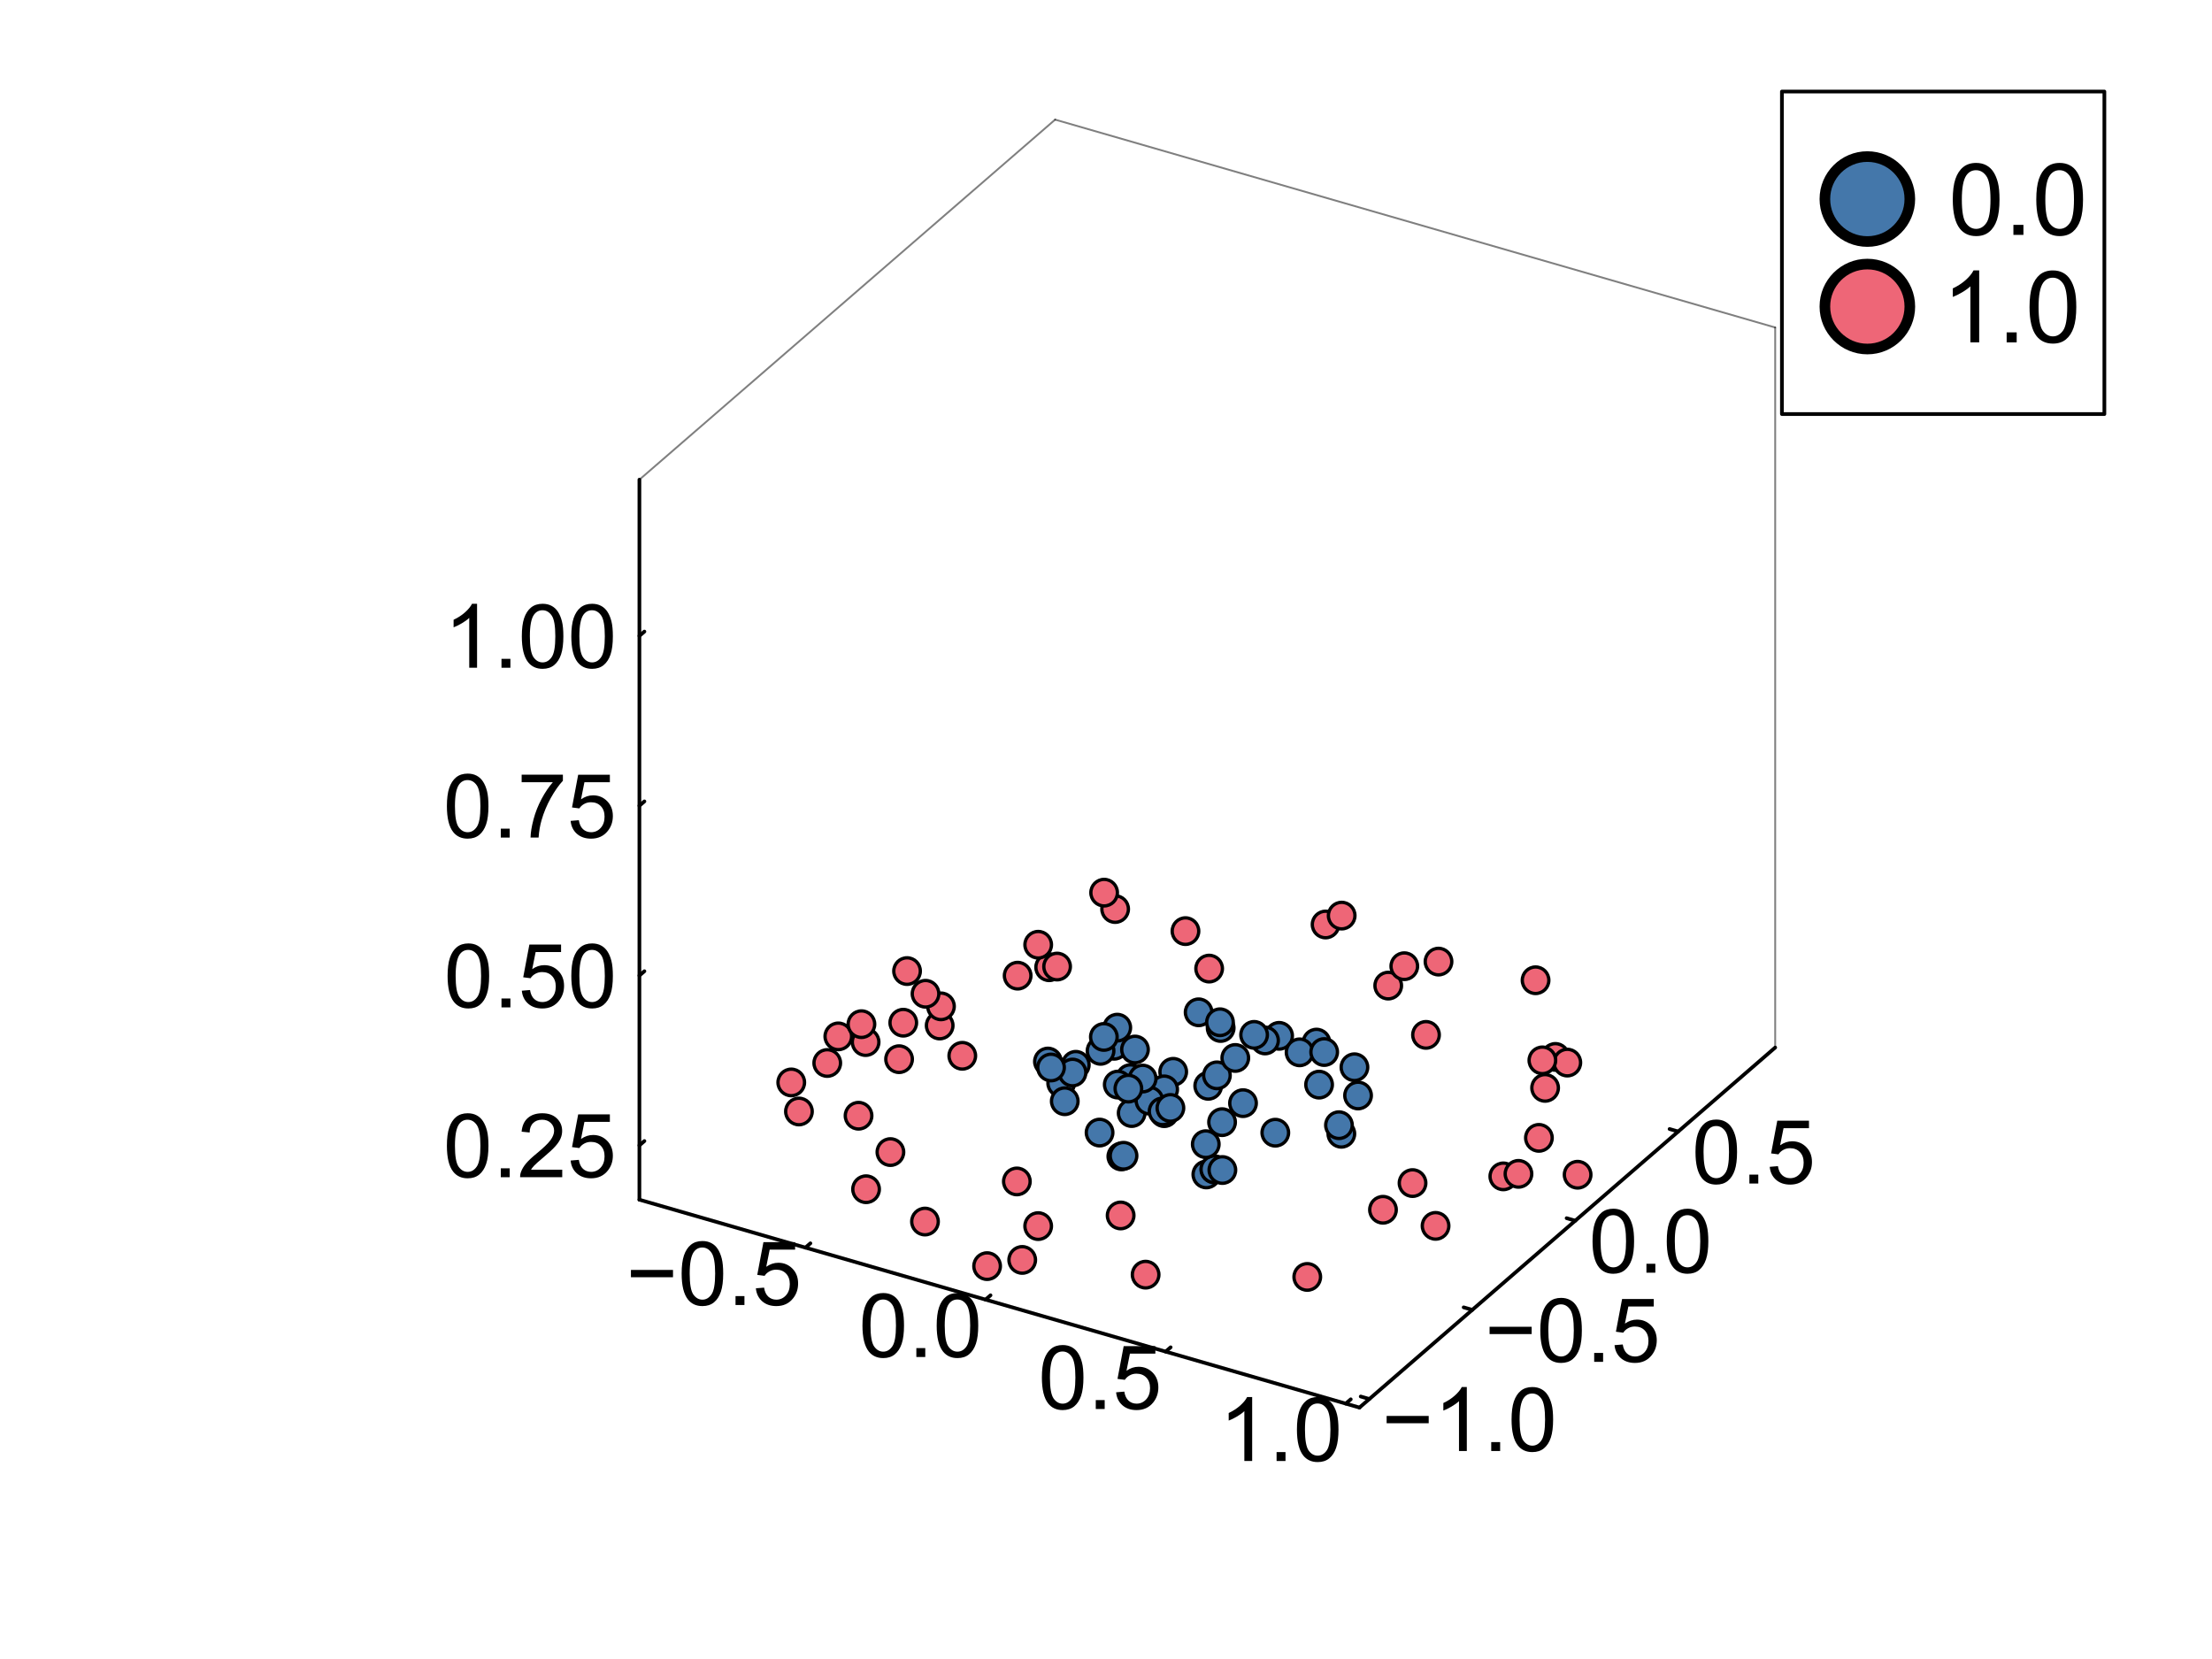 <?xml version="1.0" encoding="utf-8"?>
<svg xmlns="http://www.w3.org/2000/svg" xmlns:xlink="http://www.w3.org/1999/xlink" width="600" height="450" viewBox="0 0 2400 1800">
<rect x="0" y="0" width="2400" height="1800" fill="#333333" stroke="none"/>
<defs>
  <clipPath id="clip100">
    <rect x="0" y="0" width="2400" height="1800"/>
  </clipPath>
</defs>
<path clip-path="url(#clip100)" d="M0 1800 L2400 1800 L2400 0 L0 0  Z" fill="#ffffff" fill-rule="evenodd" fill-opacity="1"/>
<defs>
  <clipPath id="clip101">
    <rect x="480" y="0" width="1681" height="1681"/>
  </clipPath>
</defs>
<defs>
  <clipPath id="clip102">
    <rect x="267" y="47" width="2087" height="1564"/>
  </clipPath>
</defs>
<path clip-path="url(#clip102)" d="M653.092 1267.37 L653.092 493.449 L1104.42 106.49 L1886.14 329.901 L1886.14 1103.82 L1434.81 1490.78 L653.092 1267.37  Z" fill="#ffffff" fill-rule="evenodd" fill-opacity="1"/>
<polyline clip-path="url(#clip100)" style="stroke:#000000; stroke-linecap:round; stroke-linejoin:round; stroke-width:4; stroke-opacity:1; fill:none" points="693.749,1301.67 1475,1527.2 "/>
<polyline clip-path="url(#clip100)" style="stroke:#000000; stroke-linecap:round; stroke-linejoin:round; stroke-width:2; stroke-opacity:0.5; fill:none" points="1144.81,129.793 1926.06,355.322 "/>
<polyline clip-path="url(#clip100)" style="stroke:#000000; stroke-linecap:round; stroke-linejoin:round; stroke-width:4; stroke-opacity:1; fill:none" points="873.855,1353.67 879.267,1348.98 "/>
<polyline clip-path="url(#clip100)" style="stroke:#000000; stroke-linecap:round; stroke-linejoin:round; stroke-width:4; stroke-opacity:1; fill:none" points="1069.29,1410.08 1074.7,1405.39 "/>
<polyline clip-path="url(#clip100)" style="stroke:#000000; stroke-linecap:round; stroke-linejoin:round; stroke-width:4; stroke-opacity:1; fill:none" points="1264.72,1466.5 1270.13,1461.81 "/>
<polyline clip-path="url(#clip100)" style="stroke:#000000; stroke-linecap:round; stroke-linejoin:round; stroke-width:4; stroke-opacity:1; fill:none" points="1460.15,1522.91 1465.56,1518.23 "/>
<path clip-path="url(#clip100)" d="M730.2 1385.79 L684.56 1385.79 L684.56 1377.87 L730.2 1377.87 L730.2 1385.79 Z" fill="#000000" fill-rule="nonzero" fill-opacity="1" /><path clip-path="url(#clip100)" d="M739.582 1381.83 Q739.582 1369.57 742.081 1362.12 Q744.627 1354.62 749.578 1350.57 Q754.576 1346.51 762.119 1346.51 Q767.683 1346.51 771.879 1348.78 Q776.075 1350.99 778.81 1355.24 Q781.545 1359.43 783.1 1365.52 Q784.656 1371.55 784.656 1381.83 Q784.656 1393.99 782.157 1401.49 Q779.659 1408.94 774.661 1413.04 Q769.71 1417.1 762.119 1417.1 Q752.124 1417.1 746.419 1409.93 Q739.582 1401.3 739.582 1381.83 M748.305 1381.83 Q748.305 1398.85 752.265 1404.51 Q756.273 1410.12 762.119 1410.12 Q767.966 1410.12 771.926 1404.46 Q775.934 1398.8 775.934 1381.83 Q775.934 1364.76 771.926 1359.15 Q767.966 1353.54 762.025 1353.54 Q756.179 1353.54 752.69 1358.49 Q748.305 1364.81 748.305 1381.83 Z" fill="#000000" fill-rule="nonzero" fill-opacity="1" /><path clip-path="url(#clip100)" d="M798.047 1415.92 L798.047 1406.25 L807.712 1406.25 L807.712 1415.92 L798.047 1415.92 Z" fill="#000000" fill-rule="nonzero" fill-opacity="1" /><path clip-path="url(#clip100)" d="M820.112 1397.81 L829.023 1397.06 Q830.013 1403.56 833.597 1406.86 Q837.227 1410.12 842.319 1410.12 Q848.449 1410.12 852.692 1405.5 Q856.935 1400.88 856.935 1393.24 Q856.935 1385.98 852.833 1381.78 Q848.779 1377.59 842.178 1377.59 Q838.076 1377.59 834.775 1379.47 Q831.475 1381.31 829.589 1384.28 L821.621 1383.24 L828.316 1347.74 L862.687 1347.74 L862.687 1355.85 L835.105 1355.85 L831.381 1374.43 Q837.604 1370.09 844.441 1370.09 Q853.493 1370.09 859.717 1376.36 Q865.941 1382.63 865.941 1392.48 Q865.941 1401.87 860.471 1408.7 Q853.824 1417.1 842.319 1417.1 Q832.89 1417.1 826.902 1411.82 Q820.961 1406.53 820.112 1397.81 Z" fill="#000000" fill-rule="nonzero" fill-opacity="1" /><path clip-path="url(#clip100)" d="M935.767 1438.24 Q935.767 1425.99 938.266 1418.54 Q940.812 1411.04 945.763 1406.99 Q950.76 1402.93 958.304 1402.93 Q963.868 1402.93 968.064 1405.19 Q972.26 1407.41 974.995 1411.65 Q977.729 1415.85 979.285 1421.93 Q980.841 1427.97 980.841 1438.24 Q980.841 1450.41 978.342 1457.91 Q975.843 1465.36 970.846 1469.46 Q965.895 1473.51 958.304 1473.51 Q948.309 1473.51 942.604 1466.35 Q935.767 1457.72 935.767 1438.24 M944.49 1438.24 Q944.49 1455.27 948.45 1460.92 Q952.458 1466.53 958.304 1466.53 Q964.151 1466.53 968.111 1460.88 Q972.119 1455.22 972.119 1438.24 Q972.119 1421.18 968.111 1415.57 Q964.151 1409.96 958.21 1409.96 Q952.363 1409.96 948.874 1414.91 Q944.49 1421.22 944.49 1438.24 Z" fill="#000000" fill-rule="nonzero" fill-opacity="1" /><path clip-path="url(#clip100)" d="M994.231 1472.33 L994.231 1462.67 L1003.9 1462.67 L1003.9 1472.33 L994.231 1472.33 Z" fill="#000000" fill-rule="nonzero" fill-opacity="1" /><path clip-path="url(#clip100)" d="M1016.3 1438.24 Q1016.3 1425.99 1018.8 1418.54 Q1021.34 1411.04 1026.29 1406.99 Q1031.29 1402.93 1038.83 1402.93 Q1044.4 1402.93 1048.59 1405.19 Q1052.79 1407.41 1055.52 1411.65 Q1058.26 1415.85 1059.82 1421.93 Q1061.37 1427.97 1061.37 1438.24 Q1061.37 1450.41 1058.87 1457.91 Q1056.37 1465.36 1051.38 1469.46 Q1046.43 1473.51 1038.83 1473.51 Q1028.84 1473.51 1023.13 1466.35 Q1016.3 1457.72 1016.3 1438.24 M1025.02 1438.24 Q1025.02 1455.27 1028.98 1460.92 Q1032.99 1466.53 1038.83 1466.53 Q1044.68 1466.53 1048.64 1460.88 Q1052.65 1455.22 1052.65 1438.24 Q1052.65 1421.18 1048.64 1415.57 Q1044.68 1409.96 1038.74 1409.96 Q1032.89 1409.96 1029.4 1414.91 Q1025.02 1421.22 1025.02 1438.24 Z" fill="#000000" fill-rule="nonzero" fill-opacity="1" /><path clip-path="url(#clip100)" d="M1130.44 1494.66 Q1130.44 1482.4 1132.94 1474.95 Q1135.49 1467.46 1140.44 1463.4 Q1145.44 1459.35 1152.98 1459.35 Q1158.54 1459.35 1162.74 1461.61 Q1166.94 1463.83 1169.67 1468.07 Q1172.41 1472.27 1173.96 1478.35 Q1175.52 1484.38 1175.52 1494.66 Q1175.52 1506.83 1173.02 1514.32 Q1170.52 1521.77 1165.52 1525.87 Q1160.57 1529.93 1152.98 1529.93 Q1142.98 1529.93 1137.28 1522.76 Q1130.44 1514.13 1130.44 1494.66 M1139.17 1494.66 Q1139.17 1511.68 1143.13 1517.34 Q1147.13 1522.95 1152.98 1522.95 Q1158.83 1522.95 1162.79 1517.29 Q1166.79 1511.63 1166.79 1494.66 Q1166.79 1477.59 1162.79 1471.98 Q1158.83 1466.37 1152.89 1466.37 Q1147.04 1466.37 1143.55 1471.32 Q1139.17 1477.64 1139.17 1494.66 Z" fill="#000000" fill-rule="nonzero" fill-opacity="1" /><path clip-path="url(#clip100)" d="M1188.91 1528.75 L1188.91 1519.08 L1198.57 1519.08 L1198.57 1528.75 L1188.91 1528.75 Z" fill="#000000" fill-rule="nonzero" fill-opacity="1" /><path clip-path="url(#clip100)" d="M1210.97 1510.64 L1219.88 1509.89 Q1220.87 1516.4 1224.46 1519.7 Q1228.09 1522.95 1233.18 1522.95 Q1239.31 1522.95 1243.55 1518.33 Q1247.8 1513.71 1247.8 1506.07 Q1247.8 1498.81 1243.69 1494.61 Q1239.64 1490.42 1233.04 1490.42 Q1228.94 1490.42 1225.64 1492.3 Q1222.34 1494.14 1220.45 1497.11 L1212.48 1496.08 L1219.18 1460.57 L1253.55 1460.57 L1253.55 1468.68 L1225.97 1468.68 L1222.24 1487.26 Q1228.47 1482.92 1235.3 1482.92 Q1244.35 1482.92 1250.58 1489.19 Q1256.8 1495.46 1256.8 1505.32 Q1256.8 1514.7 1251.33 1521.54 Q1244.68 1529.93 1233.18 1529.93 Q1223.75 1529.93 1217.76 1524.65 Q1211.82 1519.37 1210.97 1510.64 Z" fill="#000000" fill-rule="nonzero" fill-opacity="1" /><path clip-path="url(#clip100)" d="M1358.59 1585.17 L1350.11 1585.17 L1350.11 1531.09 Q1347.04 1534.01 1342.05 1536.93 Q1337.09 1539.86 1333.13 1541.32 L1333.13 1533.11 Q1340.25 1529.77 1345.58 1525 Q1350.91 1520.24 1353.13 1515.76 L1358.59 1515.76 L1358.59 1585.17 Z" fill="#000000" fill-rule="nonzero" fill-opacity="1" /><path clip-path="url(#clip100)" d="M1385.09 1585.17 L1385.09 1575.5 L1394.76 1575.5 L1394.76 1585.17 L1385.09 1585.17 Z" fill="#000000" fill-rule="nonzero" fill-opacity="1" /><path clip-path="url(#clip100)" d="M1407.16 1551.08 Q1407.16 1538.82 1409.66 1531.37 Q1412.2 1523.87 1417.15 1519.82 Q1422.15 1515.76 1429.7 1515.76 Q1435.26 1515.76 1439.45 1518.03 Q1443.65 1520.24 1446.39 1524.48 Q1449.12 1528.68 1450.68 1534.76 Q1452.23 1540.8 1452.23 1551.08 Q1452.23 1563.24 1449.73 1570.74 Q1447.23 1578.19 1442.24 1582.29 Q1437.29 1586.34 1429.7 1586.34 Q1419.7 1586.34 1413.99 1579.18 Q1407.16 1570.55 1407.16 1551.08 M1415.88 1551.08 Q1415.88 1568.1 1419.84 1573.76 Q1423.85 1579.37 1429.7 1579.37 Q1435.54 1579.37 1439.5 1573.71 Q1443.51 1568.05 1443.51 1551.08 Q1443.51 1534.01 1439.5 1528.4 Q1435.54 1522.79 1429.6 1522.79 Q1423.75 1522.79 1420.27 1527.74 Q1415.88 1534.06 1415.88 1551.08 Z" fill="#000000" fill-rule="nonzero" fill-opacity="1" /><polyline clip-path="url(#clip100)" style="stroke:#000000; stroke-linecap:round; stroke-linejoin:round; stroke-width:4; stroke-opacity:1; fill:none" points="1475,1527.2 1926.06,1136.58 "/>
<polyline clip-path="url(#clip100)" style="stroke:#000000; stroke-linecap:round; stroke-linejoin:round; stroke-width:2; stroke-opacity:0.5; fill:none" points="693.749,520.42 1144.81,129.793 "/>
<polyline clip-path="url(#clip100)" style="stroke:#000000; stroke-linecap:round; stroke-linejoin:round; stroke-width:4; stroke-opacity:1; fill:none" points="1485.74,1517.9 1476.37,1515.2 "/>
<polyline clip-path="url(#clip100)" style="stroke:#000000; stroke-linecap:round; stroke-linejoin:round; stroke-width:4; stroke-opacity:1; fill:none" points="1597.45,1421.16 1588.07,1418.46 "/>
<polyline clip-path="url(#clip100)" style="stroke:#000000; stroke-linecap:round; stroke-linejoin:round; stroke-width:4; stroke-opacity:1; fill:none" points="1709.15,1324.42 1699.78,1321.72 "/>
<polyline clip-path="url(#clip100)" style="stroke:#000000; stroke-linecap:round; stroke-linejoin:round; stroke-width:4; stroke-opacity:1; fill:none" points="1820.86,1227.68 1811.48,1224.98 "/>
<path clip-path="url(#clip100)" d="M1550.13 1544.2 L1504.49 1544.2 L1504.49 1536.28 L1550.13 1536.28 L1550.13 1544.2 Z" fill="#000000" fill-rule="nonzero" fill-opacity="1" /><path clip-path="url(#clip100)" d="M1591.48 1574.33 L1582.99 1574.33 L1582.99 1520.25 Q1579.93 1523.17 1574.93 1526.09 Q1569.98 1529.02 1566.02 1530.48 L1566.02 1522.27 Q1573.14 1518.93 1578.46 1514.16 Q1583.79 1509.4 1586.01 1504.92 L1591.48 1504.92 L1591.48 1574.33 Z" fill="#000000" fill-rule="nonzero" fill-opacity="1" /><path clip-path="url(#clip100)" d="M1617.97 1574.33 L1617.97 1564.66 L1627.64 1564.66 L1627.64 1574.33 L1617.97 1574.33 Z" fill="#000000" fill-rule="nonzero" fill-opacity="1" /><path clip-path="url(#clip100)" d="M1640.04 1540.24 Q1640.04 1527.98 1642.54 1520.53 Q1645.09 1513.03 1650.04 1508.98 Q1655.03 1504.92 1662.58 1504.92 Q1668.14 1504.92 1672.34 1507.19 Q1676.53 1509.4 1679.27 1513.65 Q1682 1517.84 1683.56 1523.92 Q1685.11 1529.96 1685.11 1540.24 Q1685.11 1552.4 1682.62 1559.9 Q1680.12 1567.35 1675.12 1571.45 Q1670.17 1575.51 1662.58 1575.51 Q1652.58 1575.51 1646.88 1568.34 Q1640.04 1559.71 1640.04 1540.24 M1648.76 1540.24 Q1648.76 1557.26 1652.72 1562.92 Q1656.73 1568.53 1662.58 1568.53 Q1668.42 1568.53 1672.38 1562.87 Q1676.39 1557.21 1676.39 1540.24 Q1676.39 1523.17 1672.38 1517.56 Q1668.42 1511.95 1662.48 1511.95 Q1656.64 1511.95 1653.15 1516.9 Q1648.76 1523.22 1648.76 1540.24 Z" fill="#000000" fill-rule="nonzero" fill-opacity="1" /><path clip-path="url(#clip100)" d="M1661.83 1447.46 L1616.19 1447.46 L1616.19 1439.54 L1661.83 1439.54 L1661.83 1447.46 Z" fill="#000000" fill-rule="nonzero" fill-opacity="1" /><path clip-path="url(#clip100)" d="M1671.22 1443.5 Q1671.22 1431.24 1673.71 1423.79 Q1676.26 1416.29 1681.21 1412.24 Q1686.21 1408.18 1693.75 1408.18 Q1699.32 1408.18 1703.51 1410.45 Q1707.71 1412.66 1710.44 1416.91 Q1713.18 1421.1 1714.73 1427.18 Q1716.29 1433.22 1716.29 1443.5 Q1716.29 1455.66 1713.79 1463.16 Q1711.29 1470.61 1706.29 1474.71 Q1701.34 1478.77 1693.75 1478.77 Q1683.76 1478.77 1678.05 1471.6 Q1671.22 1462.97 1671.22 1443.5 M1679.94 1443.5 Q1679.94 1460.52 1683.9 1466.18 Q1687.91 1471.79 1693.75 1471.79 Q1699.6 1471.79 1703.56 1466.13 Q1707.57 1460.47 1707.57 1443.5 Q1707.57 1426.43 1703.56 1420.82 Q1699.6 1415.21 1693.66 1415.21 Q1687.81 1415.21 1684.32 1420.16 Q1679.94 1426.48 1679.94 1443.5 Z" fill="#000000" fill-rule="nonzero" fill-opacity="1" /><path clip-path="url(#clip100)" d="M1729.68 1477.59 L1729.68 1467.92 L1739.35 1467.92 L1739.35 1477.59 L1729.68 1477.59 Z" fill="#000000" fill-rule="nonzero" fill-opacity="1" /><path clip-path="url(#clip100)" d="M1751.75 1459.48 L1760.66 1458.73 Q1761.65 1465.23 1765.23 1468.53 Q1768.86 1471.79 1773.95 1471.79 Q1780.08 1471.79 1784.33 1467.17 Q1788.57 1462.55 1788.57 1454.91 Q1788.57 1447.65 1784.47 1443.45 Q1780.41 1439.25 1773.81 1439.25 Q1769.71 1439.25 1766.41 1441.14 Q1763.11 1442.98 1761.22 1445.95 L1753.25 1444.91 L1759.95 1409.41 L1794.32 1409.41 L1794.32 1417.52 L1766.74 1417.52 L1763.01 1436.1 Q1769.24 1431.76 1776.07 1431.76 Q1785.13 1431.76 1791.35 1438.03 Q1797.57 1444.3 1797.57 1454.15 Q1797.57 1463.54 1792.1 1470.37 Q1785.46 1478.77 1773.95 1478.77 Q1764.52 1478.77 1758.53 1473.48 Q1752.59 1468.2 1751.75 1459.48 Z" fill="#000000" fill-rule="nonzero" fill-opacity="1" /><path clip-path="url(#clip100)" d="M1727.9 1346.76 Q1727.9 1334.5 1730.4 1327.05 Q1732.94 1319.55 1737.89 1315.5 Q1742.89 1311.44 1750.44 1311.44 Q1756 1311.44 1760.2 1313.71 Q1764.39 1315.92 1767.13 1320.17 Q1769.86 1324.36 1771.42 1330.45 Q1772.97 1336.48 1772.97 1346.76 Q1772.97 1358.92 1770.47 1366.42 Q1767.97 1373.87 1762.98 1377.97 Q1758.03 1382.03 1750.44 1382.03 Q1740.44 1382.03 1734.73 1374.86 Q1727.9 1366.23 1727.9 1346.76 M1736.62 1346.76 Q1736.62 1363.78 1740.58 1369.44 Q1744.59 1375.05 1750.44 1375.05 Q1756.28 1375.05 1760.24 1369.39 Q1764.25 1363.73 1764.25 1346.76 Q1764.25 1329.69 1760.24 1324.08 Q1756.28 1318.47 1750.34 1318.47 Q1744.49 1318.47 1741.01 1323.42 Q1736.62 1329.74 1736.62 1346.76 Z" fill="#000000" fill-rule="nonzero" fill-opacity="1" /><path clip-path="url(#clip100)" d="M1786.36 1380.85 L1786.36 1371.18 L1796.03 1371.18 L1796.03 1380.85 L1786.36 1380.85 Z" fill="#000000" fill-rule="nonzero" fill-opacity="1" /><path clip-path="url(#clip100)" d="M1808.43 1346.76 Q1808.43 1334.5 1810.93 1327.05 Q1813.47 1319.55 1818.42 1315.5 Q1823.42 1311.44 1830.97 1311.44 Q1836.53 1311.44 1840.73 1313.71 Q1844.92 1315.92 1847.66 1320.17 Q1850.39 1324.36 1851.95 1330.45 Q1853.5 1336.48 1853.5 1346.76 Q1853.5 1358.92 1851 1366.42 Q1848.5 1373.87 1843.51 1377.97 Q1838.56 1382.03 1830.97 1382.03 Q1820.97 1382.03 1815.26 1374.86 Q1808.43 1366.23 1808.43 1346.76 M1817.15 1346.76 Q1817.15 1363.78 1821.11 1369.44 Q1825.12 1375.05 1830.97 1375.05 Q1836.81 1375.05 1840.77 1369.39 Q1844.78 1363.73 1844.78 1346.76 Q1844.78 1329.69 1840.77 1324.08 Q1836.81 1318.47 1830.87 1318.47 Q1825.02 1318.47 1821.54 1323.42 Q1817.15 1329.74 1817.15 1346.76 Z" fill="#000000" fill-rule="nonzero" fill-opacity="1" /><path clip-path="url(#clip100)" d="M1839.6 1250.02 Q1839.6 1237.76 1842.1 1230.31 Q1844.65 1222.81 1849.6 1218.76 Q1854.6 1214.7 1862.14 1214.7 Q1867.7 1214.7 1871.9 1216.97 Q1876.1 1219.18 1878.83 1223.43 Q1881.57 1227.62 1883.12 1233.71 Q1884.68 1239.74 1884.68 1250.02 Q1884.68 1262.18 1882.18 1269.68 Q1879.68 1277.13 1874.68 1281.23 Q1869.73 1285.29 1862.14 1285.29 Q1852.15 1285.29 1846.44 1278.12 Q1839.6 1269.49 1839.6 1250.02 M1848.33 1250.02 Q1848.33 1267.04 1852.29 1272.7 Q1856.29 1278.31 1862.14 1278.31 Q1867.99 1278.31 1871.95 1272.65 Q1875.96 1266.99 1875.96 1250.02 Q1875.96 1232.95 1871.95 1227.34 Q1867.99 1221.73 1862.05 1221.73 Q1856.2 1221.73 1852.71 1226.68 Q1848.33 1233 1848.33 1250.02 Z" fill="#000000" fill-rule="nonzero" fill-opacity="1" /><path clip-path="url(#clip100)" d="M1898.07 1284.11 L1898.07 1274.44 L1907.73 1274.44 L1907.73 1284.11 L1898.07 1284.11 Z" fill="#000000" fill-rule="nonzero" fill-opacity="1" /><path clip-path="url(#clip100)" d="M1920.13 1266 L1929.04 1265.25 Q1930.03 1271.75 1933.62 1275.05 Q1937.25 1278.31 1942.34 1278.31 Q1948.47 1278.31 1952.71 1273.69 Q1956.96 1269.07 1956.96 1261.43 Q1956.96 1254.17 1952.85 1249.97 Q1948.8 1245.78 1942.2 1245.78 Q1938.1 1245.78 1934.8 1247.66 Q1931.5 1249.5 1929.61 1252.47 L1921.64 1251.43 L1928.34 1215.93 L1962.71 1215.93 L1962.71 1224.04 L1935.13 1224.04 L1931.4 1242.62 Q1937.63 1238.28 1944.46 1238.28 Q1953.51 1238.28 1959.74 1244.55 Q1965.96 1250.82 1965.96 1260.67 Q1965.96 1270.06 1960.49 1276.89 Q1953.84 1285.29 1942.34 1285.29 Q1932.91 1285.29 1926.92 1280.01 Q1920.98 1274.72 1920.13 1266 Z" fill="#000000" fill-rule="nonzero" fill-opacity="1" /><polyline clip-path="url(#clip100)" style="stroke:#000000; stroke-linecap:round; stroke-linejoin:round; stroke-width:4; stroke-opacity:1; fill:none" points="693.749,1301.67 693.749,520.42 "/>
<polyline clip-path="url(#clip100)" style="stroke:#000000; stroke-linecap:round; stroke-linejoin:round; stroke-width:2; stroke-opacity:0.5; fill:none" points="1926.06,1136.58 1926.06,355.322 "/>
<polyline clip-path="url(#clip100)" style="stroke:#000000; stroke-linecap:round; stroke-linejoin:round; stroke-width:4; stroke-opacity:1; fill:none" points="693.749,1242.71 699.162,1238.02 "/>
<polyline clip-path="url(#clip100)" style="stroke:#000000; stroke-linecap:round; stroke-linejoin:round; stroke-width:4; stroke-opacity:1; fill:none" points="693.749,1058.45 699.162,1053.77 "/>
<polyline clip-path="url(#clip100)" style="stroke:#000000; stroke-linecap:round; stroke-linejoin:round; stroke-width:4; stroke-opacity:1; fill:none" points="693.749,874.196 699.162,869.508 "/>
<polyline clip-path="url(#clip100)" style="stroke:#000000; stroke-linecap:round; stroke-linejoin:round; stroke-width:4; stroke-opacity:1; fill:none" points="693.749,689.938 699.162,685.25 "/>
<path clip-path="url(#clip100)" d="M484.888 1243.18 Q484.888 1230.92 487.387 1223.47 Q489.933 1215.98 494.884 1211.92 Q499.881 1207.87 507.425 1207.87 Q512.989 1207.87 517.185 1210.13 Q521.381 1212.35 524.116 1216.59 Q526.85 1220.79 528.406 1226.87 Q529.962 1232.9 529.962 1243.18 Q529.962 1255.35 527.463 1262.84 Q524.964 1270.29 519.967 1274.4 Q515.016 1278.45 507.425 1278.45 Q497.43 1278.45 491.725 1271.28 Q484.888 1262.66 484.888 1243.18 M493.611 1243.18 Q493.611 1260.2 497.571 1265.86 Q501.579 1271.47 507.425 1271.47 Q513.272 1271.47 517.232 1265.81 Q521.24 1260.16 521.24 1243.18 Q521.24 1226.12 517.232 1220.5 Q513.272 1214.89 507.331 1214.89 Q501.484 1214.89 497.995 1219.84 Q493.611 1226.16 493.611 1243.18 Z" fill="#000000" fill-rule="nonzero" fill-opacity="1" /><path clip-path="url(#clip100)" d="M543.352 1277.27 L543.352 1267.61 L553.018 1267.61 L553.018 1277.27 L543.352 1277.27 Z" fill="#000000" fill-rule="nonzero" fill-opacity="1" /><path clip-path="url(#clip100)" d="M610.021 1269.11 L610.021 1277.27 L564.334 1277.27 Q564.239 1274.21 565.324 1271.38 Q567.068 1266.71 570.887 1262.18 Q574.754 1257.66 582.014 1251.72 Q593.283 1242.48 597.243 1237.1 Q601.204 1231.68 601.204 1226.87 Q601.204 1221.82 597.573 1218.38 Q593.99 1214.89 588.191 1214.89 Q582.062 1214.89 578.384 1218.57 Q574.706 1222.25 574.659 1228.76 L565.937 1227.86 Q566.833 1218.1 572.679 1213.01 Q578.525 1207.87 588.379 1207.87 Q598.328 1207.87 604.127 1213.39 Q609.926 1218.9 609.926 1227.06 Q609.926 1231.21 608.229 1235.21 Q606.532 1239.22 602.571 1243.65 Q598.658 1248.09 589.511 1255.82 Q581.873 1262.23 579.704 1264.54 Q577.535 1266.8 576.121 1269.11 L610.021 1269.11 Z" fill="#000000" fill-rule="nonzero" fill-opacity="1" /><path clip-path="url(#clip100)" d="M619.12 1259.17 L628.032 1258.41 Q629.022 1264.92 632.605 1268.22 Q636.235 1271.47 641.327 1271.47 Q647.457 1271.47 651.7 1266.85 Q655.944 1262.23 655.944 1254.59 Q655.944 1247.33 651.842 1243.14 Q647.787 1238.94 641.186 1238.94 Q637.084 1238.94 633.784 1240.83 Q630.483 1242.66 628.597 1245.63 L620.629 1244.6 L627.324 1209.09 L661.696 1209.09 L661.696 1217.2 L634.114 1217.2 L630.389 1235.78 Q636.613 1231.44 643.449 1231.44 Q652.502 1231.44 658.725 1237.71 Q664.949 1243.98 664.949 1253.84 Q664.949 1263.22 659.48 1270.06 Q652.832 1278.45 641.327 1278.45 Q631.898 1278.45 625.91 1273.17 Q619.969 1267.89 619.12 1259.17 Z" fill="#000000" fill-rule="nonzero" fill-opacity="1" /><path clip-path="url(#clip100)" d="M485.642 1058.93 Q485.642 1046.67 488.141 1039.22 Q490.687 1031.72 495.638 1027.67 Q500.636 1023.61 508.18 1023.61 Q513.743 1023.61 517.939 1025.87 Q522.136 1028.09 524.87 1032.33 Q527.605 1036.53 529.161 1042.61 Q530.717 1048.65 530.717 1058.93 Q530.717 1071.09 528.218 1078.59 Q525.719 1086.04 520.721 1090.14 Q515.77 1094.19 508.18 1094.19 Q498.184 1094.19 492.479 1087.03 Q485.642 1078.4 485.642 1058.93 M494.365 1058.93 Q494.365 1075.95 498.325 1081.6 Q502.333 1087.21 508.18 1087.21 Q514.026 1087.21 517.986 1081.56 Q521.994 1075.9 521.994 1058.93 Q521.994 1041.86 517.986 1036.25 Q514.026 1030.64 508.085 1030.64 Q502.239 1030.64 498.75 1035.59 Q494.365 1041.9 494.365 1058.93 Z" fill="#000000" fill-rule="nonzero" fill-opacity="1" /><path clip-path="url(#clip100)" d="M544.107 1093.01 L544.107 1083.35 L553.772 1083.35 L553.772 1093.01 L544.107 1093.01 Z" fill="#000000" fill-rule="nonzero" fill-opacity="1" /><path clip-path="url(#clip100)" d="M566.172 1074.91 L575.084 1074.15 Q576.074 1080.66 579.657 1083.96 Q583.287 1087.21 588.379 1087.21 Q594.509 1087.21 598.752 1082.59 Q602.996 1077.97 602.996 1070.33 Q602.996 1063.07 598.894 1058.88 Q594.839 1054.68 588.238 1054.68 Q584.136 1054.68 580.836 1056.57 Q577.535 1058.41 575.649 1061.38 L567.681 1060.34 L574.376 1024.84 L608.748 1024.84 L608.748 1032.95 L581.166 1032.95 L577.441 1051.52 Q583.665 1047.18 590.501 1047.18 Q599.554 1047.18 605.777 1053.46 Q612.001 1059.73 612.001 1069.58 Q612.001 1078.96 606.532 1085.8 Q599.884 1094.19 588.379 1094.19 Q578.95 1094.19 572.962 1088.91 Q567.021 1083.63 566.172 1074.91 Z" fill="#000000" fill-rule="nonzero" fill-opacity="1" /><path clip-path="url(#clip100)" d="M619.875 1058.93 Q619.875 1046.67 622.374 1039.22 Q624.92 1031.72 629.87 1027.67 Q634.868 1023.61 642.412 1023.61 Q647.975 1023.61 652.172 1025.87 Q656.368 1028.09 659.103 1032.33 Q661.837 1036.53 663.393 1042.61 Q664.949 1048.65 664.949 1058.93 Q664.949 1071.09 662.45 1078.59 Q659.951 1086.04 654.953 1090.14 Q650.003 1094.19 642.412 1094.19 Q632.416 1094.19 626.711 1087.03 Q619.875 1078.4 619.875 1058.93 M628.597 1058.93 Q628.597 1075.95 632.558 1081.6 Q636.565 1087.21 642.412 1087.21 Q648.258 1087.21 652.219 1081.56 Q656.226 1075.9 656.226 1058.93 Q656.226 1041.86 652.219 1036.25 Q648.258 1030.64 642.318 1030.64 Q636.471 1030.64 632.982 1035.59 Q628.597 1041.9 628.597 1058.93 Z" fill="#000000" fill-rule="nonzero" fill-opacity="1" /><path clip-path="url(#clip100)" d="M484.888 874.667 Q484.888 862.408 487.387 854.959 Q489.933 847.462 494.884 843.407 Q499.881 839.353 507.425 839.353 Q512.989 839.353 517.185 841.616 Q521.381 843.832 524.116 848.075 Q526.85 852.271 528.406 858.354 Q529.962 864.389 529.962 874.667 Q529.962 886.831 527.463 894.328 Q524.964 901.778 519.967 905.879 Q515.016 909.934 507.425 909.934 Q497.43 909.934 491.725 902.768 Q484.888 894.139 484.888 874.667 M493.611 874.667 Q493.611 891.688 497.571 897.346 Q501.579 902.956 507.425 902.956 Q513.272 902.956 517.232 897.298 Q521.24 891.641 521.24 874.667 Q521.24 857.599 517.232 851.988 Q513.272 846.378 507.331 846.378 Q501.484 846.378 497.995 851.328 Q493.611 857.646 493.611 874.667 Z" fill="#000000" fill-rule="nonzero" fill-opacity="1" /><path clip-path="url(#clip100)" d="M543.352 908.756 L543.352 899.09 L553.018 899.09 L553.018 908.756 L543.352 908.756 Z" fill="#000000" fill-rule="nonzero" fill-opacity="1" /><path clip-path="url(#clip100)" d="M565.984 848.688 L565.984 840.531 L610.728 840.531 L610.728 847.132 Q604.127 854.157 597.621 865.803 Q591.161 877.449 587.625 889.755 Q585.079 898.43 584.372 908.756 L575.649 908.756 Q575.791 900.599 578.855 889.047 Q581.92 877.496 587.625 866.793 Q593.377 856.043 599.837 848.688 L565.984 848.688 Z" fill="#000000" fill-rule="nonzero" fill-opacity="1" /><path clip-path="url(#clip100)" d="M619.12 890.65 L628.032 889.896 Q629.022 896.403 632.605 899.703 Q636.235 902.956 641.327 902.956 Q647.457 902.956 651.7 898.336 Q655.944 893.715 655.944 886.077 Q655.944 878.816 651.842 874.62 Q647.787 870.424 641.186 870.424 Q637.084 870.424 633.784 872.31 Q630.483 874.148 628.597 877.119 L620.629 876.081 L627.324 840.579 L661.696 840.579 L661.696 848.688 L634.114 848.688 L630.389 867.265 Q636.613 862.927 643.449 862.927 Q652.502 862.927 658.725 869.198 Q664.949 875.469 664.949 885.323 Q664.949 894.705 659.48 901.542 Q652.832 909.934 641.327 909.934 Q631.898 909.934 625.91 904.654 Q619.969 899.373 619.12 890.65 Z" fill="#000000" fill-rule="nonzero" fill-opacity="1" /><path clip-path="url(#clip100)" d="M517.609 724.498 L509.123 724.498 L509.123 670.418 Q506.058 673.341 501.06 676.264 Q496.109 679.188 492.149 680.649 L492.149 672.445 Q499.268 669.098 504.596 664.336 Q509.924 659.574 512.14 655.095 L517.609 655.095 L517.609 724.498 Z" fill="#000000" fill-rule="nonzero" fill-opacity="1" /><path clip-path="url(#clip100)" d="M544.107 724.498 L544.107 714.832 L553.772 714.832 L553.772 724.498 L544.107 724.498 Z" fill="#000000" fill-rule="nonzero" fill-opacity="1" /><path clip-path="url(#clip100)" d="M566.172 690.409 Q566.172 678.15 568.671 670.701 Q571.217 663.204 576.168 659.149 Q581.166 655.095 588.71 655.095 Q594.273 655.095 598.469 657.358 Q602.666 659.574 605.4 663.817 Q608.135 668.013 609.691 674.096 Q611.247 680.131 611.247 690.409 Q611.247 702.573 608.748 710.07 Q606.249 717.52 601.251 721.621 Q596.3 725.676 588.71 725.676 Q578.714 725.676 573.009 718.51 Q566.172 709.881 566.172 690.409 M574.895 690.409 Q574.895 707.43 578.855 713.088 Q582.863 718.698 588.71 718.698 Q594.556 718.698 598.516 713.04 Q602.524 707.383 602.524 690.409 Q602.524 673.341 598.516 667.731 Q594.556 662.12 588.615 662.12 Q582.769 662.12 579.28 667.07 Q574.895 673.388 574.895 690.409 Z" fill="#000000" fill-rule="nonzero" fill-opacity="1" /><path clip-path="url(#clip100)" d="M619.875 690.409 Q619.875 678.15 622.374 670.701 Q624.92 663.204 629.87 659.149 Q634.868 655.095 642.412 655.095 Q647.975 655.095 652.172 657.358 Q656.368 659.574 659.103 663.817 Q661.837 668.013 663.393 674.096 Q664.949 680.131 664.949 690.409 Q664.949 702.573 662.45 710.07 Q659.951 717.52 654.953 721.621 Q650.003 725.676 642.412 725.676 Q632.416 725.676 626.711 718.51 Q619.875 709.881 619.875 690.409 M628.597 690.409 Q628.597 707.43 632.558 713.088 Q636.565 718.698 642.412 718.698 Q648.258 718.698 652.219 713.04 Q656.226 707.383 656.226 690.409 Q656.226 673.341 652.219 667.731 Q648.258 662.12 642.318 662.12 Q636.471 662.12 632.982 667.07 Q628.597 673.388 628.597 690.409 Z" fill="#000000" fill-rule="nonzero" fill-opacity="1" /><circle clip-path="url(#clip102)" cx="1428.39" cy="1131.2" r="14.4" fill="#4477aa" fill-rule="evenodd" fill-opacity="1" stroke="#000000" stroke-opacity="1" stroke-width="3.6"/>
<circle clip-path="url(#clip102)" cx="1227.87" cy="1207.66" r="14.4" fill="#4477aa" fill-rule="evenodd" fill-opacity="1" stroke="#000000" stroke-opacity="1" stroke-width="3.6"/>
<circle clip-path="url(#clip102)" cx="1272.92" cy="1162.9" r="14.4" fill="#4477aa" fill-rule="evenodd" fill-opacity="1" stroke="#000000" stroke-opacity="1" stroke-width="3.6"/>
<circle clip-path="url(#clip102)" cx="1167.23" cy="1155.29" r="14.4" fill="#4477aa" fill-rule="evenodd" fill-opacity="1" stroke="#000000" stroke-opacity="1" stroke-width="3.6"/>
<circle clip-path="url(#clip102)" cx="1208.8" cy="1134.67" r="14.4" fill="#4477aa" fill-rule="evenodd" fill-opacity="1" stroke="#000000" stroke-opacity="1" stroke-width="3.6"/>
<circle clip-path="url(#clip102)" cx="1387.83" cy="1123.87" r="14.4" fill="#4477aa" fill-rule="evenodd" fill-opacity="1" stroke="#000000" stroke-opacity="1" stroke-width="3.6"/>
<circle clip-path="url(#clip102)" cx="1310.92" cy="1178.11" r="14.4" fill="#4477aa" fill-rule="evenodd" fill-opacity="1" stroke="#000000" stroke-opacity="1" stroke-width="3.6"/>
<circle clip-path="url(#clip102)" cx="1212.22" cy="1114.99" r="14.4" fill="#4477aa" fill-rule="evenodd" fill-opacity="1" stroke="#000000" stroke-opacity="1" stroke-width="3.6"/>
<circle clip-path="url(#clip102)" cx="1325.94" cy="1217.53" r="14.4" fill="#4477aa" fill-rule="evenodd" fill-opacity="1" stroke="#000000" stroke-opacity="1" stroke-width="3.6"/>
<circle clip-path="url(#clip102)" cx="1431.2" cy="1176.81" r="14.4" fill="#4477aa" fill-rule="evenodd" fill-opacity="1" stroke="#000000" stroke-opacity="1" stroke-width="3.6"/>
<circle clip-path="url(#clip102)" cx="1324.41" cy="1115.35" r="14.4" fill="#4477aa" fill-rule="evenodd" fill-opacity="1" stroke="#000000" stroke-opacity="1" stroke-width="3.6"/>
<circle clip-path="url(#clip102)" cx="1151.39" cy="1175.12" r="14.4" fill="#4477aa" fill-rule="evenodd" fill-opacity="1" stroke="#000000" stroke-opacity="1" stroke-width="3.6"/>
<circle clip-path="url(#clip102)" cx="1226.37" cy="1169.77" r="14.4" fill="#4477aa" fill-rule="evenodd" fill-opacity="1" stroke="#000000" stroke-opacity="1" stroke-width="3.6"/>
<circle clip-path="url(#clip102)" cx="1300.51" cy="1098.34" r="14.4" fill="#4477aa" fill-rule="evenodd" fill-opacity="1" stroke="#000000" stroke-opacity="1" stroke-width="3.6"/>
<circle clip-path="url(#clip102)" cx="1308.88" cy="1274.27" r="14.4" fill="#4477aa" fill-rule="evenodd" fill-opacity="1" stroke="#000000" stroke-opacity="1" stroke-width="3.6"/>
<circle clip-path="url(#clip102)" cx="1216.66" cy="1254.73" r="14.4" fill="#4477aa" fill-rule="evenodd" fill-opacity="1" stroke="#000000" stroke-opacity="1" stroke-width="3.6"/>
<circle clip-path="url(#clip102)" cx="1212.77" cy="1176.75" r="14.4" fill="#4477aa" fill-rule="evenodd" fill-opacity="1" stroke="#000000" stroke-opacity="1" stroke-width="3.6"/>
<circle clip-path="url(#clip102)" cx="1323.67" cy="1109.15" r="14.4" fill="#4477aa" fill-rule="evenodd" fill-opacity="1" stroke="#000000" stroke-opacity="1" stroke-width="3.6"/>
<circle clip-path="url(#clip102)" cx="1317.79" cy="1268.83" r="14.4" fill="#4477aa" fill-rule="evenodd" fill-opacity="1" stroke="#000000" stroke-opacity="1" stroke-width="3.6"/>
<circle clip-path="url(#clip102)" cx="1455.35" cy="1230.15" r="14.4" fill="#4477aa" fill-rule="evenodd" fill-opacity="1" stroke="#000000" stroke-opacity="1" stroke-width="3.6"/>
<circle clip-path="url(#clip102)" cx="1320.34" cy="1166.74" r="14.4" fill="#4477aa" fill-rule="evenodd" fill-opacity="1" stroke="#000000" stroke-opacity="1" stroke-width="3.6"/>
<circle clip-path="url(#clip102)" cx="1231.45" cy="1138.72" r="14.4" fill="#4477aa" fill-rule="evenodd" fill-opacity="1" stroke="#000000" stroke-opacity="1" stroke-width="3.6"/>
<circle clip-path="url(#clip102)" cx="1473.48" cy="1188.59" r="14.4" fill="#4477aa" fill-rule="evenodd" fill-opacity="1" stroke="#000000" stroke-opacity="1" stroke-width="3.6"/>
<circle clip-path="url(#clip102)" cx="1372.55" cy="1128.9" r="14.4" fill="#4477aa" fill-rule="evenodd" fill-opacity="1" stroke="#000000" stroke-opacity="1" stroke-width="3.6"/>
<circle clip-path="url(#clip102)" cx="1317.55" cy="1268.65" r="14.4" fill="#4477aa" fill-rule="evenodd" fill-opacity="1" stroke="#000000" stroke-opacity="1" stroke-width="3.6"/>
<circle clip-path="url(#clip102)" cx="1137.01" cy="1151.74" r="14.4" fill="#4477aa" fill-rule="evenodd" fill-opacity="1" stroke="#000000" stroke-opacity="1" stroke-width="3.6"/>
<circle clip-path="url(#clip102)" cx="1340.28" cy="1147.87" r="14.4" fill="#4477aa" fill-rule="evenodd" fill-opacity="1" stroke="#000000" stroke-opacity="1" stroke-width="3.6"/>
<circle clip-path="url(#clip102)" cx="1452.77" cy="1220.82" r="14.4" fill="#4477aa" fill-rule="evenodd" fill-opacity="1" stroke="#000000" stroke-opacity="1" stroke-width="3.6"/>
<circle clip-path="url(#clip102)" cx="1263.15" cy="1207.77" r="14.4" fill="#4477aa" fill-rule="evenodd" fill-opacity="1" stroke="#000000" stroke-opacity="1" stroke-width="3.6"/>
<circle clip-path="url(#clip102)" cx="1326.27" cy="1269.47" r="14.4" fill="#4477aa" fill-rule="evenodd" fill-opacity="1" stroke="#000000" stroke-opacity="1" stroke-width="3.6"/>
<circle clip-path="url(#clip102)" cx="1194.1" cy="1140.16" r="14.4" fill="#4477aa" fill-rule="evenodd" fill-opacity="1" stroke="#000000" stroke-opacity="1" stroke-width="3.6"/>
<circle clip-path="url(#clip102)" cx="1256.55" cy="1191.9" r="14.4" fill="#4477aa" fill-rule="evenodd" fill-opacity="1" stroke="#000000" stroke-opacity="1" stroke-width="3.6"/>
<circle clip-path="url(#clip102)" cx="1383.7" cy="1228.97" r="14.4" fill="#4477aa" fill-rule="evenodd" fill-opacity="1" stroke="#000000" stroke-opacity="1" stroke-width="3.6"/>
<circle clip-path="url(#clip102)" cx="1163.71" cy="1163.7" r="14.4" fill="#4477aa" fill-rule="evenodd" fill-opacity="1" stroke="#000000" stroke-opacity="1" stroke-width="3.6"/>
<circle clip-path="url(#clip102)" cx="1348.67" cy="1196.9" r="14.4" fill="#4477aa" fill-rule="evenodd" fill-opacity="1" stroke="#000000" stroke-opacity="1" stroke-width="3.6"/>
<circle clip-path="url(#clip102)" cx="1469.56" cy="1157.96" r="14.4" fill="#4477aa" fill-rule="evenodd" fill-opacity="1" stroke="#000000" stroke-opacity="1" stroke-width="3.6"/>
<circle clip-path="url(#clip102)" cx="1197.68" cy="1125.07" r="14.4" fill="#4477aa" fill-rule="evenodd" fill-opacity="1" stroke="#000000" stroke-opacity="1" stroke-width="3.6"/>
<circle clip-path="url(#clip102)" cx="1308.25" cy="1241.43" r="14.4" fill="#4477aa" fill-rule="evenodd" fill-opacity="1" stroke="#000000" stroke-opacity="1" stroke-width="3.6"/>
<circle clip-path="url(#clip102)" cx="1360.7" cy="1122.82" r="14.4" fill="#4477aa" fill-rule="evenodd" fill-opacity="1" stroke="#000000" stroke-opacity="1" stroke-width="3.6"/>
<circle clip-path="url(#clip102)" cx="1140.35" cy="1158.22" r="14.4" fill="#4477aa" fill-rule="evenodd" fill-opacity="1" stroke="#000000" stroke-opacity="1" stroke-width="3.6"/>
<circle clip-path="url(#clip102)" cx="1410.04" cy="1141.77" r="14.4" fill="#4477aa" fill-rule="evenodd" fill-opacity="1" stroke="#000000" stroke-opacity="1" stroke-width="3.6"/>
<circle clip-path="url(#clip102)" cx="1193.03" cy="1228.84" r="14.4" fill="#4477aa" fill-rule="evenodd" fill-opacity="1" stroke="#000000" stroke-opacity="1" stroke-width="3.6"/>
<circle clip-path="url(#clip102)" cx="1263.11" cy="1181.96" r="14.4" fill="#4477aa" fill-rule="evenodd" fill-opacity="1" stroke="#000000" stroke-opacity="1" stroke-width="3.6"/>
<circle clip-path="url(#clip102)" cx="1219.02" cy="1254" r="14.4" fill="#4477aa" fill-rule="evenodd" fill-opacity="1" stroke="#000000" stroke-opacity="1" stroke-width="3.6"/>
<circle clip-path="url(#clip102)" cx="1247.13" cy="1194.18" r="14.4" fill="#4477aa" fill-rule="evenodd" fill-opacity="1" stroke="#000000" stroke-opacity="1" stroke-width="3.6"/>
<circle clip-path="url(#clip102)" cx="1155.26" cy="1194.82" r="14.4" fill="#4477aa" fill-rule="evenodd" fill-opacity="1" stroke="#000000" stroke-opacity="1" stroke-width="3.6"/>
<circle clip-path="url(#clip102)" cx="1239.8" cy="1170.23" r="14.4" fill="#4477aa" fill-rule="evenodd" fill-opacity="1" stroke="#000000" stroke-opacity="1" stroke-width="3.6"/>
<circle clip-path="url(#clip102)" cx="1436.73" cy="1141.45" r="14.4" fill="#4477aa" fill-rule="evenodd" fill-opacity="1" stroke="#000000" stroke-opacity="1" stroke-width="3.6"/>
<circle clip-path="url(#clip102)" cx="1261.4" cy="1205.81" r="14.4" fill="#4477aa" fill-rule="evenodd" fill-opacity="1" stroke="#000000" stroke-opacity="1" stroke-width="3.6"/>
<circle clip-path="url(#clip102)" cx="1224.27" cy="1181.12" r="14.4" fill="#4477aa" fill-rule="evenodd" fill-opacity="1" stroke="#000000" stroke-opacity="1" stroke-width="3.6"/>
<circle clip-path="url(#clip102)" cx="1269.89" cy="1202.12" r="14.4" fill="#4477aa" fill-rule="evenodd" fill-opacity="1" stroke="#000000" stroke-opacity="1" stroke-width="3.6"/>
<circle clip-path="url(#clip102)" cx="866.848" cy="1205.95" r="14.4" fill="#ee6677" fill-rule="evenodd" fill-opacity="1" stroke="#000000" stroke-opacity="1" stroke-width="3.6"/>
<circle clip-path="url(#clip102)" cx="1676.43" cy="1180.33" r="14.4" fill="#ee6677" fill-rule="evenodd" fill-opacity="1" stroke="#000000" stroke-opacity="1" stroke-width="3.6"/>
<circle clip-path="url(#clip102)" cx="984.145" cy="1053.6" r="14.4" fill="#ee6677" fill-rule="evenodd" fill-opacity="1" stroke="#000000" stroke-opacity="1" stroke-width="3.6"/>
<circle clip-path="url(#clip102)" cx="939.173" cy="1130.64" r="14.4" fill="#ee6677" fill-rule="evenodd" fill-opacity="1" stroke="#000000" stroke-opacity="1" stroke-width="3.6"/>
<circle clip-path="url(#clip102)" cx="1019.55" cy="1112.68" r="14.4" fill="#ee6677" fill-rule="evenodd" fill-opacity="1" stroke="#000000" stroke-opacity="1" stroke-width="3.6"/>
<circle clip-path="url(#clip102)" cx="1631.09" cy="1276.35" r="14.4" fill="#ee6677" fill-rule="evenodd" fill-opacity="1" stroke="#000000" stroke-opacity="1" stroke-width="3.6"/>
<circle clip-path="url(#clip102)" cx="1557.58" cy="1330.06" r="14.4" fill="#ee6677" fill-rule="evenodd" fill-opacity="1" stroke="#000000" stroke-opacity="1" stroke-width="3.6"/>
<circle clip-path="url(#clip102)" cx="1311.91" cy="1050.91" r="14.4" fill="#ee6677" fill-rule="evenodd" fill-opacity="1" stroke="#000000" stroke-opacity="1" stroke-width="3.6"/>
<circle clip-path="url(#clip102)" cx="1547.2" cy="1122.83" r="14.4" fill="#ee6677" fill-rule="evenodd" fill-opacity="1" stroke="#000000" stroke-opacity="1" stroke-width="3.6"/>
<circle clip-path="url(#clip102)" cx="931.52" cy="1210.56" r="14.4" fill="#ee6677" fill-rule="evenodd" fill-opacity="1" stroke="#000000" stroke-opacity="1" stroke-width="3.6"/>
<circle clip-path="url(#clip102)" cx="1666.08" cy="1063.56" r="14.4" fill="#ee6677" fill-rule="evenodd" fill-opacity="1" stroke="#000000" stroke-opacity="1" stroke-width="3.6"/>
<circle clip-path="url(#clip102)" cx="909.564" cy="1124.46" r="14.4" fill="#ee6677" fill-rule="evenodd" fill-opacity="1" stroke="#000000" stroke-opacity="1" stroke-width="3.6"/>
<circle clip-path="url(#clip102)" cx="1500.53" cy="1312.59" r="14.4" fill="#ee6677" fill-rule="evenodd" fill-opacity="1" stroke="#000000" stroke-opacity="1" stroke-width="3.6"/>
<circle clip-path="url(#clip102)" cx="1071.01" cy="1373.73" r="14.4" fill="#ee6677" fill-rule="evenodd" fill-opacity="1" stroke="#000000" stroke-opacity="1" stroke-width="3.6"/>
<circle clip-path="url(#clip102)" cx="1560.77" cy="1043.32" r="14.4" fill="#ee6677" fill-rule="evenodd" fill-opacity="1" stroke="#000000" stroke-opacity="1" stroke-width="3.6"/>
<circle clip-path="url(#clip102)" cx="1003.61" cy="1325.37" r="14.4" fill="#ee6677" fill-rule="evenodd" fill-opacity="1" stroke="#000000" stroke-opacity="1" stroke-width="3.6"/>
<circle clip-path="url(#clip102)" cx="1104.15" cy="1058.59" r="14.4" fill="#ee6677" fill-rule="evenodd" fill-opacity="1" stroke="#000000" stroke-opacity="1" stroke-width="3.6"/>
<circle clip-path="url(#clip102)" cx="1215.89" cy="1318.76" r="14.4" fill="#ee6677" fill-rule="evenodd" fill-opacity="1" stroke="#000000" stroke-opacity="1" stroke-width="3.6"/>
<circle clip-path="url(#clip102)" cx="1044.08" cy="1145.54" r="14.4" fill="#ee6677" fill-rule="evenodd" fill-opacity="1" stroke="#000000" stroke-opacity="1" stroke-width="3.6"/>
<circle clip-path="url(#clip102)" cx="1020.95" cy="1091.88" r="14.4" fill="#ee6677" fill-rule="evenodd" fill-opacity="1" stroke="#000000" stroke-opacity="1" stroke-width="3.6"/>
<circle clip-path="url(#clip102)" cx="1103.29" cy="1281.84" r="14.4" fill="#ee6677" fill-rule="evenodd" fill-opacity="1" stroke="#000000" stroke-opacity="1" stroke-width="3.6"/>
<circle clip-path="url(#clip102)" cx="1209.92" cy="986.315" r="14.4" fill="#ee6677" fill-rule="evenodd" fill-opacity="1" stroke="#000000" stroke-opacity="1" stroke-width="3.6"/>
<circle clip-path="url(#clip102)" cx="1687.56" cy="1146.74" r="14.4" fill="#ee6677" fill-rule="evenodd" fill-opacity="1" stroke="#000000" stroke-opacity="1" stroke-width="3.6"/>
<circle clip-path="url(#clip102)" cx="980.042" cy="1109.62" r="14.4" fill="#ee6677" fill-rule="evenodd" fill-opacity="1" stroke="#000000" stroke-opacity="1" stroke-width="3.6"/>
<circle clip-path="url(#clip102)" cx="1197.97" cy="968.52" r="14.4" fill="#ee6677" fill-rule="evenodd" fill-opacity="1" stroke="#000000" stroke-opacity="1" stroke-width="3.6"/>
<circle clip-path="url(#clip102)" cx="1109.1" cy="1367" r="14.4" fill="#ee6677" fill-rule="evenodd" fill-opacity="1" stroke="#000000" stroke-opacity="1" stroke-width="3.6"/>
<circle clip-path="url(#clip102)" cx="1138.33" cy="1049.45" r="14.4" fill="#ee6677" fill-rule="evenodd" fill-opacity="1" stroke="#000000" stroke-opacity="1" stroke-width="3.6"/>
<circle clip-path="url(#clip102)" cx="1438.25" cy="1003.07" r="14.4" fill="#ee6677" fill-rule="evenodd" fill-opacity="1" stroke="#000000" stroke-opacity="1" stroke-width="3.6"/>
<circle clip-path="url(#clip102)" cx="1700.52" cy="1152.9" r="14.4" fill="#ee6677" fill-rule="evenodd" fill-opacity="1" stroke="#000000" stroke-opacity="1" stroke-width="3.6"/>
<circle clip-path="url(#clip102)" cx="975.489" cy="1149.2" r="14.4" fill="#ee6677" fill-rule="evenodd" fill-opacity="1" stroke="#000000" stroke-opacity="1" stroke-width="3.6"/>
<circle clip-path="url(#clip102)" cx="897.554" cy="1153.34" r="14.4" fill="#ee6677" fill-rule="evenodd" fill-opacity="1" stroke="#000000" stroke-opacity="1" stroke-width="3.6"/>
<circle clip-path="url(#clip102)" cx="934.636" cy="1111.22" r="14.4" fill="#ee6677" fill-rule="evenodd" fill-opacity="1" stroke="#000000" stroke-opacity="1" stroke-width="3.6"/>
<circle clip-path="url(#clip102)" cx="1669.71" cy="1234.57" r="14.4" fill="#ee6677" fill-rule="evenodd" fill-opacity="1" stroke="#000000" stroke-opacity="1" stroke-width="3.6"/>
<circle clip-path="url(#clip102)" cx="1506.21" cy="1069.37" r="14.4" fill="#ee6677" fill-rule="evenodd" fill-opacity="1" stroke="#000000" stroke-opacity="1" stroke-width="3.6"/>
<circle clip-path="url(#clip102)" cx="1647.52" cy="1273.62" r="14.4" fill="#ee6677" fill-rule="evenodd" fill-opacity="1" stroke="#000000" stroke-opacity="1" stroke-width="3.6"/>
<circle clip-path="url(#clip102)" cx="1146.94" cy="1048.71" r="14.4" fill="#ee6677" fill-rule="evenodd" fill-opacity="1" stroke="#000000" stroke-opacity="1" stroke-width="3.6"/>
<circle clip-path="url(#clip102)" cx="1673.46" cy="1150.48" r="14.4" fill="#ee6677" fill-rule="evenodd" fill-opacity="1" stroke="#000000" stroke-opacity="1" stroke-width="3.6"/>
<circle clip-path="url(#clip102)" cx="1126.43" cy="1025.03" r="14.4" fill="#ee6677" fill-rule="evenodd" fill-opacity="1" stroke="#000000" stroke-opacity="1" stroke-width="3.6"/>
<circle clip-path="url(#clip102)" cx="1004.2" cy="1078.23" r="14.4" fill="#ee6677" fill-rule="evenodd" fill-opacity="1" stroke="#000000" stroke-opacity="1" stroke-width="3.6"/>
<circle clip-path="url(#clip102)" cx="858.502" cy="1174.42" r="14.4" fill="#ee6677" fill-rule="evenodd" fill-opacity="1" stroke="#000000" stroke-opacity="1" stroke-width="3.6"/>
<circle clip-path="url(#clip102)" cx="1418.37" cy="1385.46" r="14.4" fill="#ee6677" fill-rule="evenodd" fill-opacity="1" stroke="#000000" stroke-opacity="1" stroke-width="3.6"/>
<circle clip-path="url(#clip102)" cx="939.675" cy="1290.29" r="14.4" fill="#ee6677" fill-rule="evenodd" fill-opacity="1" stroke="#000000" stroke-opacity="1" stroke-width="3.6"/>
<circle clip-path="url(#clip102)" cx="1532.6" cy="1283.63" r="14.4" fill="#ee6677" fill-rule="evenodd" fill-opacity="1" stroke="#000000" stroke-opacity="1" stroke-width="3.6"/>
<circle clip-path="url(#clip102)" cx="1711.71" cy="1274.57" r="14.4" fill="#ee6677" fill-rule="evenodd" fill-opacity="1" stroke="#000000" stroke-opacity="1" stroke-width="3.6"/>
<circle clip-path="url(#clip102)" cx="1126.41" cy="1330.31" r="14.4" fill="#ee6677" fill-rule="evenodd" fill-opacity="1" stroke="#000000" stroke-opacity="1" stroke-width="3.6"/>
<circle clip-path="url(#clip102)" cx="1242.99" cy="1382.99" r="14.4" fill="#ee6677" fill-rule="evenodd" fill-opacity="1" stroke="#000000" stroke-opacity="1" stroke-width="3.6"/>
<circle clip-path="url(#clip102)" cx="1455.7" cy="993.425" r="14.4" fill="#ee6677" fill-rule="evenodd" fill-opacity="1" stroke="#000000" stroke-opacity="1" stroke-width="3.6"/>
<circle clip-path="url(#clip102)" cx="1286.23" cy="1010.26" r="14.4" fill="#ee6677" fill-rule="evenodd" fill-opacity="1" stroke="#000000" stroke-opacity="1" stroke-width="3.6"/>
<circle clip-path="url(#clip102)" cx="1523.65" cy="1048.32" r="14.4" fill="#ee6677" fill-rule="evenodd" fill-opacity="1" stroke="#000000" stroke-opacity="1" stroke-width="3.6"/>
<circle clip-path="url(#clip102)" cx="966.093" cy="1249.99" r="14.4" fill="#ee6677" fill-rule="evenodd" fill-opacity="1" stroke="#000000" stroke-opacity="1" stroke-width="3.6"/>
<path clip-path="url(#clip100)" d="M1933.36 449.248 L2283.23 449.248 L2283.23 99.328 L1933.36 99.328  Z" fill="#ffffff" fill-rule="evenodd" fill-opacity="1"/>
<polyline clip-path="url(#clip100)" style="stroke:#000000; stroke-linecap:round; stroke-linejoin:round; stroke-width:4; stroke-opacity:1; fill:none" points="1933.36,449.248 2283.23,449.248 2283.23,99.328 1933.36,99.328 1933.36,449.248 "/>
<circle clip-path="url(#clip100)" cx="2026.06" cy="215.968" r="46.08" fill="#4477aa" fill-rule="evenodd" fill-opacity="1" stroke="#000000" stroke-opacity="1" stroke-width="11.52"/>
<path clip-path="url(#clip100)" d="M2118.75 216.498 Q2118.75 202.707 2121.56 194.326 Q2124.43 185.893 2130 181.331 Q2135.62 176.769 2144.11 176.769 Q2150.37 176.769 2155.09 179.315 Q2159.81 181.808 2162.88 186.582 Q2165.96 191.303 2167.71 198.145 Q2169.46 204.935 2169.46 216.498 Q2169.46 230.183 2166.65 238.617 Q2163.84 246.997 2158.22 251.612 Q2152.65 256.174 2144.11 256.174 Q2132.86 256.174 2126.44 248.111 Q2118.75 238.405 2118.75 216.498 M2128.57 216.498 Q2128.57 235.646 2133.02 242.011 Q2137.53 248.323 2144.11 248.323 Q2150.68 248.323 2155.14 241.958 Q2159.65 235.593 2159.65 216.498 Q2159.65 197.297 2155.14 190.985 Q2150.68 184.673 2144 184.673 Q2137.42 184.673 2133.5 190.242 Q2128.57 197.35 2128.57 216.498 Z" fill="#000000" fill-rule="nonzero" fill-opacity="1" /><path clip-path="url(#clip100)" d="M2184.53 254.848 L2184.53 243.974 L2195.4 243.974 L2195.4 254.848 L2184.53 254.848 Z" fill="#000000" fill-rule="nonzero" fill-opacity="1" /><path clip-path="url(#clip100)" d="M2209.35 216.498 Q2209.35 202.707 2212.16 194.326 Q2215.03 185.893 2220.59 181.331 Q2226.22 176.769 2234.7 176.769 Q2240.96 176.769 2245.68 179.315 Q2250.4 181.808 2253.48 186.582 Q2256.56 191.303 2258.31 198.145 Q2260.06 204.935 2260.06 216.498 Q2260.06 230.183 2257.25 238.617 Q2254.44 246.997 2248.81 251.612 Q2243.24 256.174 2234.7 256.174 Q2223.46 256.174 2217.04 248.111 Q2209.35 238.405 2209.35 216.498 M2219.16 216.498 Q2219.16 235.646 2223.62 242.011 Q2228.13 248.323 2234.7 248.323 Q2241.28 248.323 2245.74 241.958 Q2250.25 235.593 2250.25 216.498 Q2250.25 197.297 2245.74 190.985 Q2241.28 184.673 2234.6 184.673 Q2228.02 184.673 2224.1 190.242 Q2219.16 197.35 2219.16 216.498 Z" fill="#000000" fill-rule="nonzero" fill-opacity="1" /><circle clip-path="url(#clip100)" cx="2026.06" cy="332.608" r="46.08" fill="#ee6677" fill-rule="evenodd" fill-opacity="1" stroke="#000000" stroke-opacity="1" stroke-width="11.52"/>
<path clip-path="url(#clip100)" d="M2147.4 371.488 L2137.85 371.488 L2137.85 310.648 Q2134.4 313.937 2128.78 317.225 Q2123.21 320.514 2118.75 322.158 L2118.75 312.929 Q2126.76 309.163 2132.76 303.806 Q2138.75 298.448 2141.24 293.409 L2147.4 293.409 L2147.4 371.488 Z" fill="#000000" fill-rule="nonzero" fill-opacity="1" /><path clip-path="url(#clip100)" d="M2177.21 371.488 L2177.21 360.614 L2188.08 360.614 L2188.08 371.488 L2177.21 371.488 Z" fill="#000000" fill-rule="nonzero" fill-opacity="1" /><path clip-path="url(#clip100)" d="M2202.03 333.138 Q2202.03 319.347 2204.84 310.966 Q2207.71 302.533 2213.27 297.971 Q2218.9 293.409 2227.38 293.409 Q2233.64 293.409 2238.36 295.955 Q2243.08 298.448 2246.16 303.222 Q2249.24 307.943 2250.99 314.785 Q2252.74 321.575 2252.74 333.138 Q2252.74 346.823 2249.93 355.257 Q2247.12 363.637 2241.49 368.252 Q2235.92 372.814 2227.38 372.814 Q2216.14 372.814 2209.72 364.751 Q2202.03 355.045 2202.03 333.138 M2211.84 333.138 Q2211.84 352.286 2216.3 358.651 Q2220.81 364.963 2227.38 364.963 Q2233.96 364.963 2238.42 358.598 Q2242.93 352.233 2242.93 333.138 Q2242.93 313.937 2238.42 307.625 Q2233.96 301.313 2227.28 301.313 Q2220.7 301.313 2216.78 306.882 Q2211.84 313.99 2211.84 333.138 Z" fill="#000000" fill-rule="nonzero" fill-opacity="1" /></svg>
